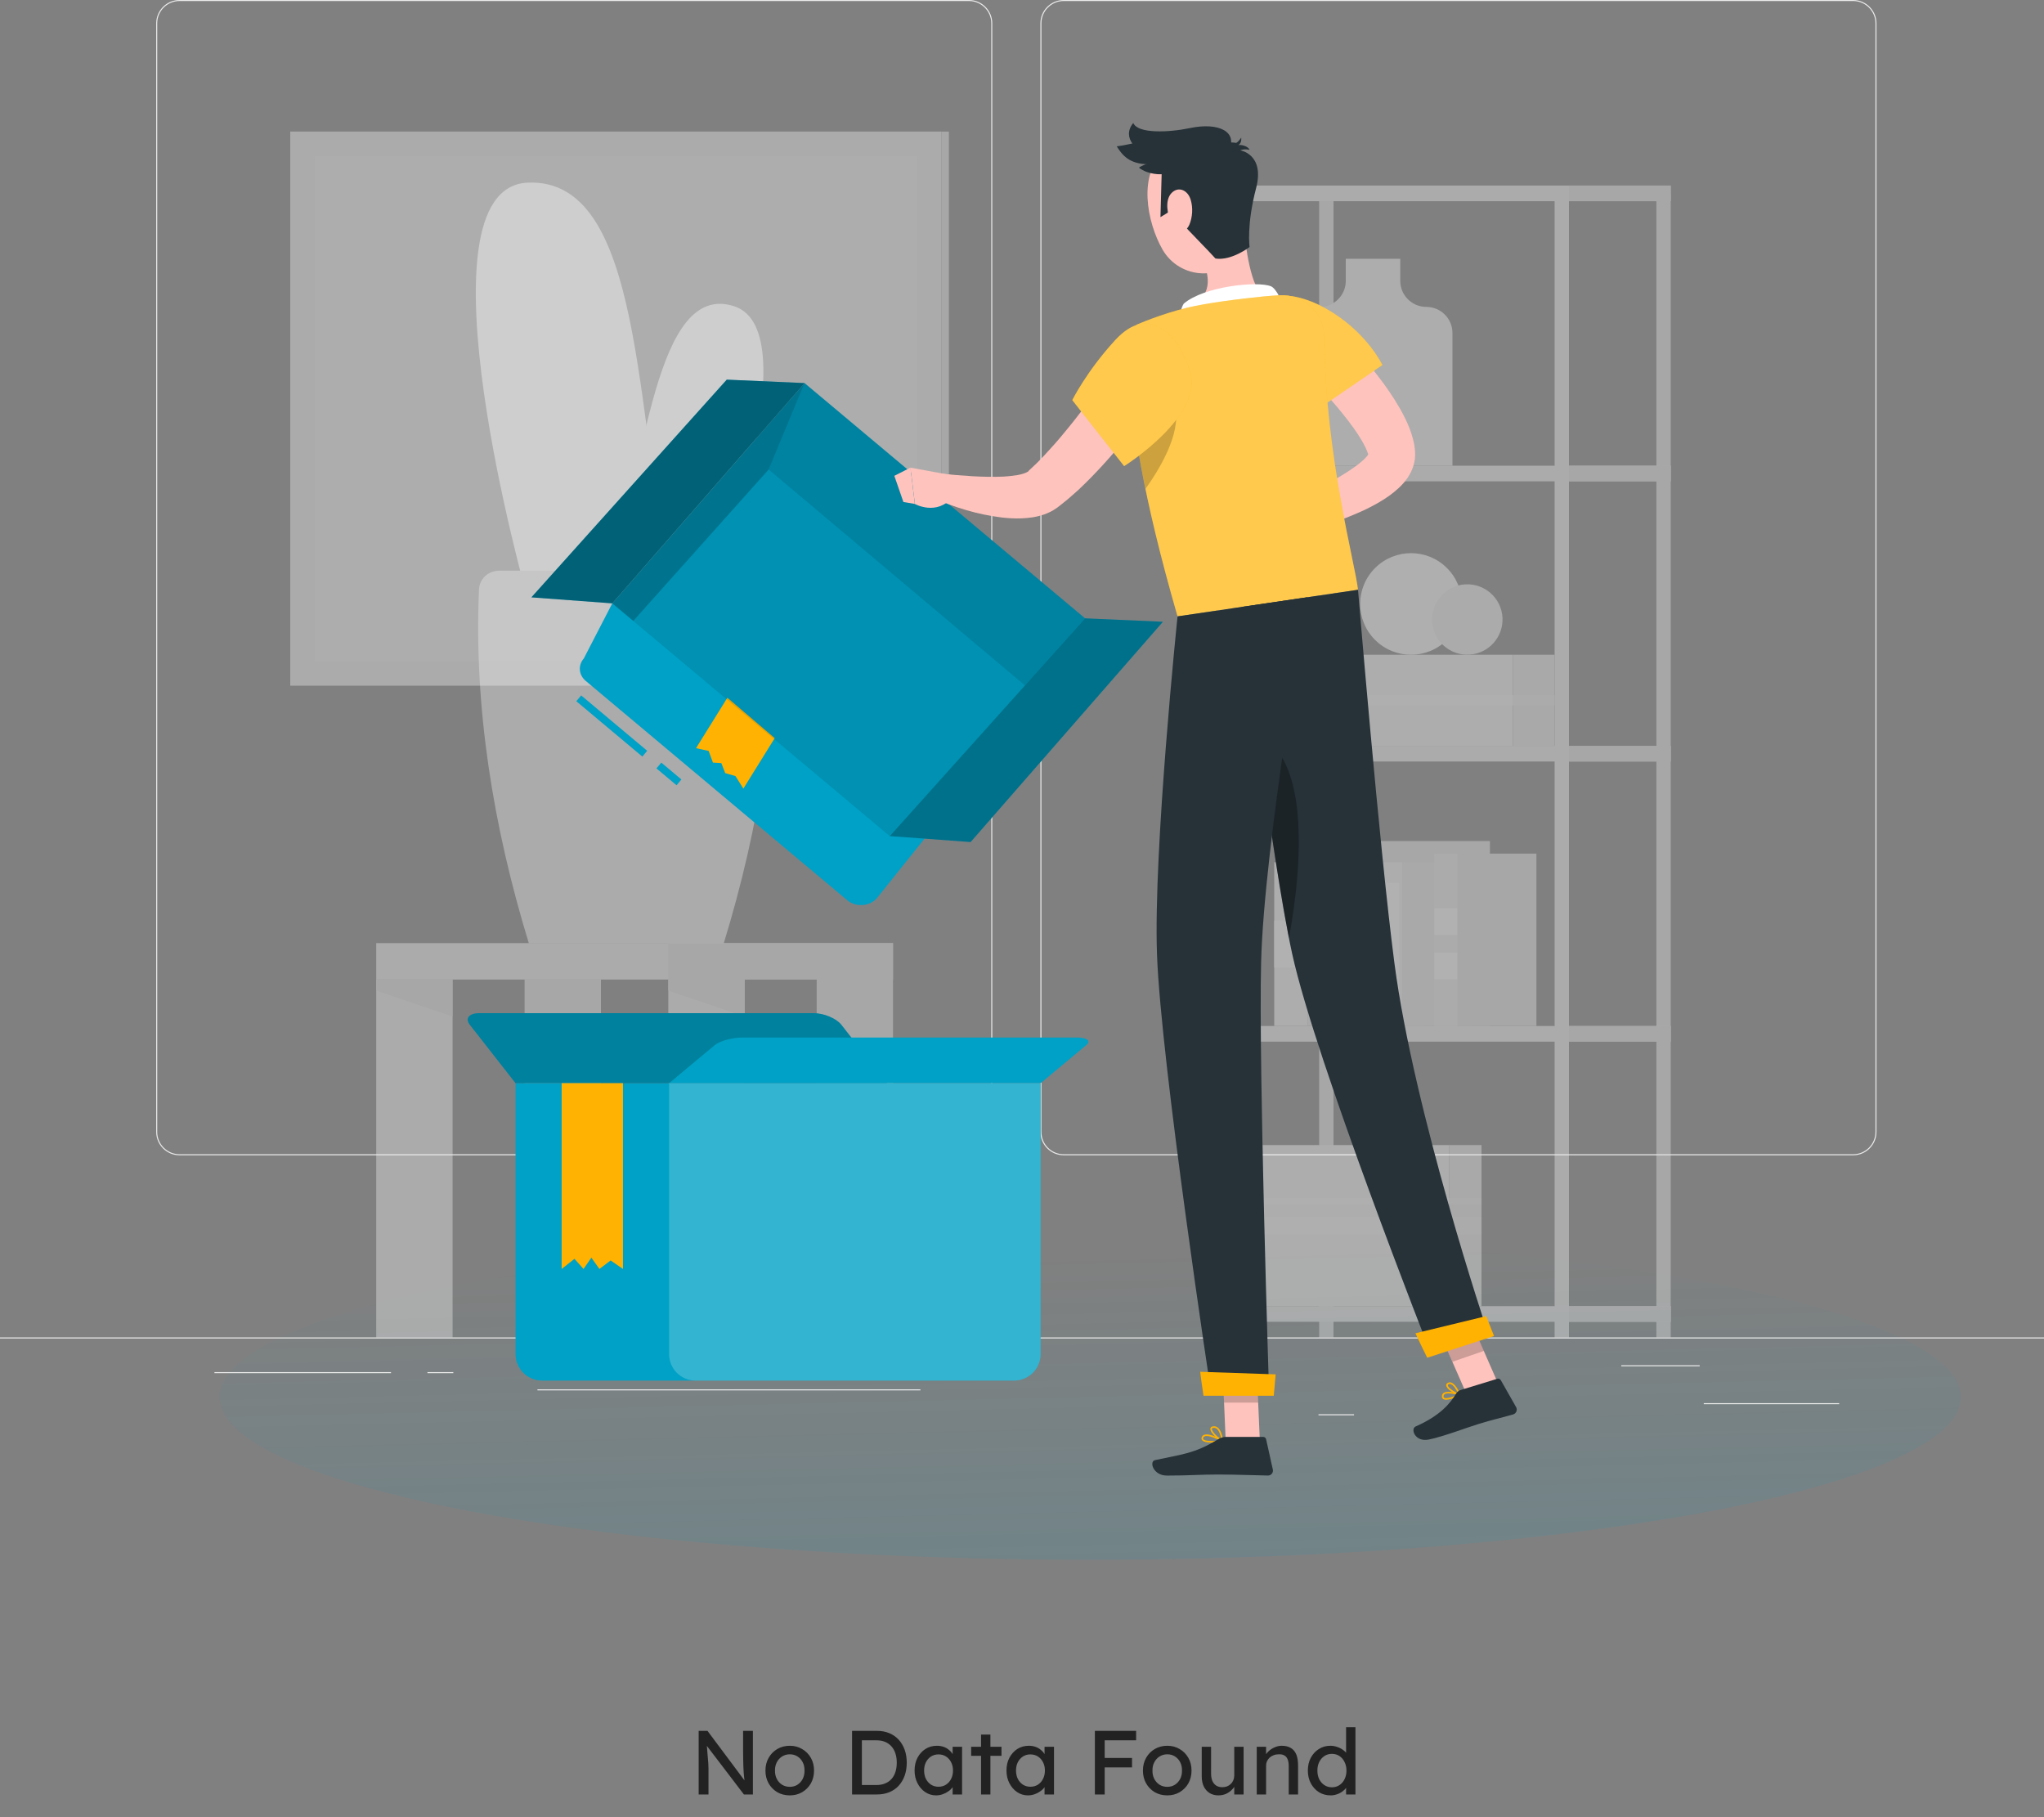 <svg width="270" height="240" viewBox="0 0 270 240" fill="none" xmlns="http://www.w3.org/2000/svg">
<rect x="0" y="0" width="270" height="240" fill="#808080" stroke="none"/>
<path d="M92.291 237V228.6H93.455L98.591 235.476L98.399 235.584C98.367 235.384 98.339 235.168 98.315 234.936C98.291 234.696 98.267 234.444 98.243 234.18C98.227 233.908 98.211 233.624 98.195 233.328C98.187 233.024 98.179 232.708 98.171 232.38C98.163 232.052 98.159 231.712 98.159 231.36V228.6H99.455V237H98.267L93.215 230.376L93.347 230.208C93.387 230.696 93.419 231.112 93.443 231.456C93.475 231.792 93.499 232.08 93.515 232.32C93.539 232.552 93.555 232.744 93.563 232.896C93.571 233.04 93.575 233.16 93.575 233.256C93.583 233.352 93.587 233.436 93.587 233.508V237H92.291ZM104.327 237.12C103.711 237.12 103.159 236.98 102.671 236.7C102.191 236.412 101.811 236.024 101.531 235.536C101.251 235.04 101.111 234.476 101.111 233.844C101.111 233.212 101.251 232.652 101.531 232.164C101.811 231.668 102.191 231.28 102.671 231C103.159 230.712 103.711 230.568 104.327 230.568C104.935 230.568 105.479 230.712 105.959 231C106.447 231.28 106.831 231.668 107.111 232.164C107.391 232.652 107.531 233.212 107.531 233.844C107.531 234.476 107.391 235.04 107.111 235.536C106.831 236.024 106.447 236.412 105.959 236.7C105.479 236.98 104.935 237.12 104.327 237.12ZM104.327 235.992C104.703 235.992 105.039 235.9 105.335 235.716C105.631 235.524 105.863 235.268 106.031 234.948C106.199 234.62 106.279 234.252 106.271 233.844C106.279 233.428 106.199 233.06 106.031 232.74C105.863 232.412 105.631 232.156 105.335 231.972C105.039 231.788 104.703 231.696 104.327 231.696C103.951 231.696 103.611 231.792 103.307 231.984C103.011 232.168 102.779 232.424 102.611 232.752C102.443 233.072 102.363 233.436 102.371 233.844C102.363 234.252 102.443 234.62 102.611 234.948C102.779 235.268 103.011 235.524 103.307 235.716C103.611 235.9 103.951 235.992 104.327 235.992ZM112.553 237V228.6H115.841C116.441 228.6 116.981 228.7 117.461 228.9C117.949 229.1 118.365 229.388 118.709 229.764C119.053 230.14 119.317 230.584 119.501 231.096C119.685 231.608 119.777 232.176 119.777 232.8C119.777 233.424 119.685 233.996 119.501 234.516C119.317 235.028 119.053 235.472 118.709 235.848C118.373 236.216 117.961 236.5 117.473 236.7C116.985 236.9 116.441 237 115.841 237H112.553ZM113.849 235.884L113.813 235.752H115.781C116.205 235.752 116.581 235.684 116.909 235.548C117.245 235.412 117.525 235.22 117.749 234.972C117.981 234.716 118.157 234.404 118.277 234.036C118.397 233.668 118.457 233.256 118.457 232.8C118.457 232.344 118.397 231.936 118.277 231.576C118.157 231.208 117.981 230.896 117.749 230.64C117.517 230.384 117.237 230.188 116.909 230.052C116.581 229.916 116.205 229.848 115.781 229.848H113.777L113.849 229.74V235.884ZM123.642 237.12C123.122 237.12 122.646 236.976 122.214 236.688C121.79 236.4 121.45 236.008 121.194 235.512C120.938 235.016 120.81 234.456 120.81 233.832C120.81 233.2 120.938 232.64 121.194 232.152C121.458 231.656 121.81 231.268 122.25 230.988C122.698 230.708 123.198 230.568 123.75 230.568C124.078 230.568 124.378 230.616 124.65 230.712C124.922 230.808 125.158 230.944 125.358 231.12C125.566 231.288 125.734 231.484 125.862 231.708C125.998 231.932 126.082 232.172 126.114 232.428L125.838 232.332V230.7H127.086V237H125.838V235.5L126.126 235.416C126.078 235.632 125.978 235.844 125.826 236.052C125.682 236.252 125.494 236.432 125.262 236.592C125.038 236.752 124.786 236.88 124.506 236.976C124.234 237.072 123.946 237.12 123.642 237.12ZM123.966 235.98C124.342 235.98 124.674 235.888 124.962 235.704C125.25 235.52 125.474 235.268 125.634 234.948C125.802 234.62 125.886 234.248 125.886 233.832C125.886 233.424 125.802 233.06 125.634 232.74C125.474 232.42 125.25 232.168 124.962 231.984C124.674 231.8 124.342 231.708 123.966 231.708C123.598 231.708 123.27 231.8 122.982 231.984C122.702 232.168 122.478 232.42 122.31 232.74C122.15 233.06 122.07 233.424 122.07 233.832C122.07 234.248 122.15 234.62 122.31 234.948C122.478 235.268 122.702 235.52 122.982 235.704C123.27 235.888 123.598 235.98 123.966 235.98ZM129.591 237V229.092H130.827V237H129.591ZM128.283 231.9V230.7H132.291V231.9H128.283ZM135.782 237.12C135.262 237.12 134.786 236.976 134.354 236.688C133.93 236.4 133.59 236.008 133.334 235.512C133.078 235.016 132.95 234.456 132.95 233.832C132.95 233.2 133.078 232.64 133.334 232.152C133.598 231.656 133.95 231.268 134.39 230.988C134.838 230.708 135.338 230.568 135.89 230.568C136.218 230.568 136.518 230.616 136.79 230.712C137.062 230.808 137.298 230.944 137.498 231.12C137.706 231.288 137.874 231.484 138.002 231.708C138.138 231.932 138.222 232.172 138.254 232.428L137.978 232.332V230.7H139.226V237H137.978V235.5L138.266 235.416C138.218 235.632 138.118 235.844 137.966 236.052C137.822 236.252 137.634 236.432 137.402 236.592C137.178 236.752 136.926 236.88 136.646 236.976C136.374 237.072 136.086 237.12 135.782 237.12ZM136.106 235.98C136.482 235.98 136.814 235.888 137.102 235.704C137.39 235.52 137.614 235.268 137.774 234.948C137.942 234.62 138.026 234.248 138.026 233.832C138.026 233.424 137.942 233.06 137.774 232.74C137.614 232.42 137.39 232.168 137.102 231.984C136.814 231.8 136.482 231.708 136.106 231.708C135.738 231.708 135.41 231.8 135.122 231.984C134.842 232.168 134.618 232.42 134.45 232.74C134.29 233.06 134.21 233.424 134.21 233.832C134.21 234.248 134.29 234.62 134.45 234.948C134.618 235.268 134.842 235.52 135.122 235.704C135.41 235.888 135.738 235.98 136.106 235.98ZM144.627 237V228.6H145.923V237H144.627ZM145.203 233.424V232.176H149.535V233.424H145.203ZM145.203 229.848V228.6H150.075V229.848H145.203ZM154.19 237.12C153.574 237.12 153.022 236.98 152.534 236.7C152.054 236.412 151.674 236.024 151.394 235.536C151.114 235.04 150.974 234.476 150.974 233.844C150.974 233.212 151.114 232.652 151.394 232.164C151.674 231.668 152.054 231.28 152.534 231C153.022 230.712 153.574 230.568 154.19 230.568C154.798 230.568 155.342 230.712 155.822 231C156.31 231.28 156.694 231.668 156.974 232.164C157.254 232.652 157.394 233.212 157.394 233.844C157.394 234.476 157.254 235.04 156.974 235.536C156.694 236.024 156.31 236.412 155.822 236.7C155.342 236.98 154.798 237.12 154.19 237.12ZM154.19 235.992C154.566 235.992 154.902 235.9 155.198 235.716C155.494 235.524 155.726 235.268 155.894 234.948C156.062 234.62 156.142 234.252 156.134 233.844C156.142 233.428 156.062 233.06 155.894 232.74C155.726 232.412 155.494 232.156 155.198 231.972C154.902 231.788 154.566 231.696 154.19 231.696C153.814 231.696 153.474 231.792 153.17 231.984C152.874 232.168 152.642 232.424 152.474 232.752C152.306 233.072 152.226 233.436 152.234 233.844C152.226 234.252 152.306 234.62 152.474 234.948C152.642 235.268 152.874 235.524 153.17 235.716C153.474 235.9 153.814 235.992 154.19 235.992ZM160.949 237.12C160.501 237.12 160.109 237.016 159.773 236.808C159.445 236.6 159.189 236.308 159.005 235.932C158.829 235.556 158.741 235.108 158.741 234.588V230.7H159.977V234.252C159.977 234.62 160.033 234.94 160.145 235.212C160.265 235.476 160.433 235.68 160.649 235.824C160.873 235.968 161.141 236.04 161.453 236.04C161.685 236.04 161.897 236.004 162.089 235.932C162.281 235.852 162.445 235.744 162.581 235.608C162.725 235.472 162.837 235.308 162.917 235.116C162.997 234.924 163.037 234.716 163.037 234.492V230.7H164.273V237H163.037V235.68L163.253 235.536C163.157 235.832 162.993 236.1 162.761 236.34C162.537 236.58 162.269 236.772 161.957 236.916C161.645 237.052 161.309 237.12 160.949 237.12ZM166.007 237V230.7H167.243V231.996L167.027 232.14C167.107 231.86 167.263 231.604 167.495 231.372C167.727 231.132 168.003 230.94 168.323 230.796C168.643 230.644 168.971 230.568 169.307 230.568C169.787 230.568 170.187 230.664 170.507 230.856C170.827 231.04 171.067 231.324 171.227 231.708C171.387 232.092 171.467 232.576 171.467 233.16V237H170.231V233.244C170.231 232.884 170.183 232.588 170.087 232.356C169.991 232.116 169.843 231.944 169.643 231.84C169.443 231.728 169.195 231.68 168.899 231.696C168.659 231.696 168.439 231.736 168.239 231.816C168.039 231.888 167.863 231.992 167.711 232.128C167.567 232.264 167.451 232.424 167.363 232.608C167.283 232.784 167.243 232.976 167.243 233.184V237H166.631C166.527 237 166.423 237 166.319 237C166.215 237 166.111 237 166.007 237ZM175.771 237.12C175.195 237.12 174.679 236.98 174.223 236.7C173.775 236.412 173.419 236.024 173.155 235.536C172.891 235.04 172.759 234.476 172.759 233.844C172.759 233.212 172.887 232.652 173.143 232.164C173.407 231.668 173.763 231.28 174.211 231C174.659 230.712 175.167 230.568 175.735 230.568C176.047 230.568 176.347 230.62 176.635 230.724C176.931 230.82 177.195 230.956 177.427 231.132C177.659 231.3 177.839 231.488 177.967 231.696C178.103 231.896 178.171 232.1 178.171 232.308L177.811 232.332V228.12H179.047V237H177.811V235.5H178.051C178.051 235.692 177.987 235.884 177.859 236.076C177.731 236.26 177.559 236.432 177.343 236.592C177.135 236.752 176.891 236.88 176.611 236.976C176.339 237.072 176.059 237.12 175.771 237.12ZM175.939 236.052C176.315 236.052 176.647 235.956 176.935 235.764C177.223 235.572 177.447 235.312 177.607 234.984C177.775 234.648 177.859 234.268 177.859 233.844C177.859 233.42 177.775 233.044 177.607 232.716C177.447 232.38 177.223 232.116 176.935 231.924C176.647 231.732 176.315 231.636 175.939 231.636C175.563 231.636 175.231 231.732 174.943 231.924C174.655 232.116 174.427 232.38 174.259 232.716C174.099 233.044 174.019 233.42 174.019 233.844C174.019 234.268 174.099 234.648 174.259 234.984C174.427 235.312 174.655 235.572 174.943 235.764C175.231 235.956 175.563 236.052 175.939 236.052Z" fill="#222222"/>
<ellipse cx="144" cy="184.5" rx="115" ry="21.5" fill="url(#paint0_linear_84_425)" fill-opacity="0.15"/>
<path d="M270 176.639H0V176.774H270V176.639Z" fill="#EBEBEB"/>
<path d="M242.946 185.319H225.061V185.453H242.946V185.319Z" fill="#EBEBEB"/>
<path d="M178.859 186.786H174.166V186.921H178.859V186.786Z" fill="#EBEBEB"/>
<path d="M224.521 180.313H214.159V180.447H224.521V180.313Z" fill="#EBEBEB"/>
<path d="M51.651 181.219H28.328V181.354H51.651V181.219Z" fill="#EBEBEB"/>
<path d="M59.881 181.219H56.462V181.354H59.881V181.219Z" fill="#EBEBEB"/>
<path d="M121.581 183.495H70.994V183.63H121.581V183.495Z" fill="#EBEBEB"/>
<path d="M127.985 152.58H23.717C22.016 152.58 20.633 151.199 20.633 149.5V3.08C20.633 1.381 22.016 0 23.717 0H127.991C129.692 0 131.074 1.381 131.074 3.08V149.5C131.069 151.199 129.686 152.58 127.985 152.58ZM23.717 0.135C22.091 0.135 20.768 1.456 20.768 3.08V149.5C20.768 151.124 22.091 152.445 23.717 152.445H127.991C129.616 152.445 130.939 151.124 130.939 149.5V3.08C130.939 1.456 129.616 0.135 127.991 0.135H23.717Z" fill="#EBEBEB"/>
<path d="M244.787 152.58H140.513C138.812 152.58 137.43 151.199 137.43 149.5V3.08C137.43 1.381 138.812 0 140.513 0H244.787C246.488 0 247.871 1.381 247.871 3.08V149.5C247.871 151.199 246.488 152.58 244.787 152.58ZM140.513 0.135C138.888 0.135 137.565 1.456 137.565 3.08V149.5C137.565 151.124 138.888 152.445 140.513 152.445H244.787C246.413 152.445 247.736 151.124 247.736 149.5V3.08C247.736 1.456 246.413 0.135 244.787 0.135H140.513Z" fill="#EBEBEB"/>
<g opacity="0.4">
<path d="M117.963 124.562H49.696V129.373H117.963V124.562Z" fill="#EBEBEB"/>
<path d="M117.963 124.562H88.279V129.373H117.963V124.562Z" fill="#E0E0E0"/>
<path d="M59.783 129.379H49.696V176.639H59.783V129.379Z" fill="#EBEBEB"/>
<path d="M59.783 134.255L49.696 130.824V129.379H59.783V134.255Z" fill="#E0E0E0"/>
<path d="M117.963 129.379H107.876V176.639H117.963V129.379Z" fill="#E0E0E0"/>
<path d="M98.366 129.379H88.279V176.639H98.366V129.379Z" fill="#EBEBEB"/>
<path d="M98.361 134.255L88.279 130.824V129.379H98.361V134.255Z" fill="#E0E0E0"/>
<path d="M79.38 129.379H69.293V176.639H79.38V129.379Z" fill="#E0E0E0"/>
</g>
<g opacity="0.4">
<path d="M124.378 17.375H38.34V90.561H124.378V17.375Z" fill="#EBEBEB"/>
<path d="M124.381 90.563H125.342L125.342 17.378H124.381L124.381 90.563Z" fill="#E0E0E0"/>
<path d="M121.14 87.325L121.14 20.612L41.582 20.612L41.582 87.325L121.14 87.325Z" fill="#F5F5F5" fill-opacity="0.4"/>
</g>
<g opacity="0.4">
<path d="M80.401 77.194C85.25 60.994 86.611 37.14 96.952 40.436C107.293 43.727 93.744 79.022 93.744 79.022L80.401 77.194Z" fill="white"/>
<path d="M88.749 78.003C83.803 54.548 85.05 23.406 69.682 24.124C54.313 24.836 69.682 79.022 69.682 79.022L88.749 78.003Z" fill="white"/>
<path d="M99.608 75.37H65.966C64.471 75.37 63.337 76.465 63.272 77.852C62.586 93.334 65.124 109.112 69.849 124.562H95.612C100.337 109.112 102.875 93.334 102.19 77.852C102.13 76.465 100.996 75.37 99.608 75.37Z" fill="#EBEBEB"/>
</g>
<g opacity="0.4">
<path d="M176.148 25.542H174.253V176.639H176.148V25.542Z" fill="#E0E0E0"/>
<path d="M220.693 25.542H218.797V176.639H220.693V25.542Z" fill="#E0E0E0"/>
<path d="M162.707 25.542H160.812V176.639H162.707V25.542Z" fill="#EBEBEB"/>
<path d="M207.252 25.542H205.357V176.639H207.252V25.542Z" fill="#EBEBEB"/>
<path d="M220.693 24.507H160.812V26.573H220.693V24.507Z" fill="#EBEBEB"/>
<path d="M220.693 61.507H160.812V63.573H220.693V61.507Z" fill="#EBEBEB"/>
<path d="M220.693 98.507H160.812V100.573H220.693V98.507Z" fill="#EBEBEB"/>
<path d="M220.693 135.507H160.812V137.573H220.693V135.507Z" fill="#EBEBEB"/>
<path d="M220.693 172.507H160.812V174.573H220.693V172.507Z" fill="#EBEBEB"/>
<path d="M220.693 24.507H207.252V26.573H220.693V24.507Z" fill="#E0E0E0"/>
<path d="M220.693 61.507H207.252V63.573H220.693V61.507Z" fill="#E0E0E0"/>
<path d="M220.693 98.507H207.252V100.573H220.693V98.507Z" fill="#E0E0E0"/>
<path d="M220.693 135.507H207.252V137.573H220.693V135.507Z" fill="#E0E0E0"/>
<path d="M220.693 172.507H207.252V174.573H220.693V172.507Z" fill="#E0E0E0"/>
<path d="M184.966 37.092V34.179H177.768V37.092C177.768 38.996 176.224 40.539 174.317 40.539C172.411 40.539 170.867 42.081 170.867 43.986V61.512H191.862V43.98C191.862 42.076 190.318 40.533 188.411 40.533C186.511 40.533 184.966 38.996 184.966 37.092Z" fill="#F0F0F0"/>
<path d="M199.865 86.472H168.318V98.507H199.865V86.472Z" fill="#F0F0F0"/>
<path d="M199.866 98.508H205.358V86.473H199.866V98.508Z" fill="#E6E6E6"/>
<path d="M199.866 93.151H205.358V91.824H199.866V93.151Z" fill="#EBEBEB"/>
<path d="M199.865 91.828H168.318V93.155H199.865V91.828Z" fill="#F5F5F5"/>
<path d="M191.414 151.231H166.774V172.507H191.414V151.231Z" fill="#F0F0F0"/>
<path d="M191.412 172.507H195.7V151.231H191.412V172.507Z" fill="#E6E6E6"/>
<path d="M191.412 163.04H195.7V160.693H191.412V163.04Z" fill="#EBEBEB"/>
<path d="M191.414 160.698H166.774V163.045H191.414V160.698Z" fill="#F5F5F5"/>
<path d="M191.412 159.051H195.7V158.215H191.412V159.051Z" fill="#EBEBEB"/>
<path d="M191.414 158.217H166.774V159.053H191.414V158.217Z" fill="#F5F5F5"/>
<path d="M172.778 113.875H168.318V135.507H172.778V113.875Z" fill="#F0F0F0"/>
<path d="M172.778 121.584H168.318V127.798H172.778V121.584Z" fill="#FAFAFA"/>
<path d="M172.78 135.507H187.954V113.875H172.78V135.507Z" fill="#E6E6E6"/>
<path d="M179.669 111.081H174.631V135.507H179.669V111.081Z" fill="#EBEBEB"/>
<path d="M179.669 118.844H174.631V122.603H179.669V118.844Z" fill="#FAFAFA"/>
<path d="M179.669 125.123H174.631V128.882H179.669V125.123Z" fill="#FAFAFA"/>
<path d="M179.675 135.504H196.809V111.078H179.675V135.504Z" fill="#E0E0E0"/>
<path d="M185.279 113.875H182.563V135.507H185.279V113.875Z" fill="#F0F0F0"/>
<path d="M184.81 116.616H183.028V132.766H184.81V116.616Z" fill="#FAFAFA"/>
<path d="M185.273 135.507H194.502V113.875H185.273V135.507Z" fill="#E6E6E6"/>
<path d="M192.532 112.732H189.464V135.501H192.532V112.732Z" fill="#EBEBEB"/>
<path d="M192.532 119.971H189.464V123.477H192.532V119.971Z" fill="#FAFAFA"/>
<path d="M192.532 125.824H189.464V129.33H192.532V125.824Z" fill="#FAFAFA"/>
<path d="M192.529 135.509H202.951V112.739H192.529V135.509Z" fill="#E0E0E0"/>
<path d="M191.136 84.512C193.759 81.891 193.759 77.642 191.136 75.022C188.512 72.401 184.259 72.401 181.636 75.022C179.012 77.642 179.012 81.891 181.636 84.512C184.259 87.132 188.512 87.132 191.136 84.512Z" fill="#F5F5F5"/>
<path d="M194.567 86.409C197.104 85.998 198.827 83.609 198.416 81.074C198.004 78.539 195.613 76.818 193.075 77.229C190.538 77.641 188.814 80.029 189.226 82.564C189.638 85.099 192.029 86.821 194.567 86.409Z" fill="#EBEBEB"/>
</g>
<path d="M137.457 143.06H68.099V178.846C68.099 180.772 69.665 182.337 71.593 182.337H133.963C135.891 182.337 137.457 180.772 137.457 178.846V143.06Z" fill="#00A1C6"/>
<path d="M68.099 143.06H117.175L111.137 135.341C110.473 134.494 108.831 133.809 107.465 133.809H63.331C61.965 133.809 61.398 134.494 62.057 135.341L68.099 143.06Z" fill="#00A1C6"/>
<path opacity="0.2" d="M68.099 143.06H117.175L111.137 135.341C110.473 134.494 108.831 133.809 107.465 133.809H63.331C61.965 133.809 61.398 134.494 62.057 135.341L68.099 143.06Z" fill="black"/>
<path d="M137.457 143.06H88.382L94.419 138.027C95.083 137.477 96.725 137.029 98.091 137.029H142.225C143.591 137.029 144.158 137.477 143.5 138.027L137.457 143.06Z" fill="#00A1C6"/>
<path opacity="0.2" d="M137.457 143.06H88.382V178.846C88.382 180.772 89.948 182.337 91.876 182.337H133.963C135.891 182.337 137.457 180.772 137.457 178.846V143.06Z" fill="white"/>
<path d="M74.191 143.06V167.594L75.886 166.256L77.08 167.594L78.116 166.105L79.18 167.594L80.66 166.472L82.291 167.594V143.06H74.191Z" fill="#FFB201"/>
<path d="M85.169 99.542L76.448 92.228" stroke="#00A1C6" stroke-miterlimit="10"/>
<path d="M89.689 103.329L87.032 101.101" stroke="#00A1C6" stroke-miterlimit="10"/>
<path d="M115.814 118.644L144.585 82.723L106.277 50.599L80.876 79.691L77.117 86.968C76.329 87.874 76.437 89.142 77.371 89.93L111.937 118.919C113.06 119.847 114.874 119.717 115.814 118.644Z" fill="#00A1C6"/>
<path d="M96.082 92.152L91.94 98.814L93.609 99.176L94.176 100.719L95.283 100.783L95.796 102.105L97.151 102.499L98.194 104.155L102.335 97.487L96.082 92.152Z" fill="#FFB201"/>
<path opacity="0.1" d="M143.332 81.665L117.531 110.423L80.881 79.686L106.277 50.594L143.332 81.665Z" fill="black"/>
<path d="M143.332 81.665L117.531 110.423L128.212 111.211L153.614 82.119L143.332 81.665Z" fill="#00A1C6"/>
<path opacity="0.3" d="M143.332 81.665L117.531 110.423L128.212 111.211L153.614 82.119L143.332 81.665Z" fill="black"/>
<path d="M96.001 50.141L70.195 78.893L80.881 79.686L106.277 50.594L96.001 50.141Z" fill="#00A1C6"/>
<path opacity="0.4" d="M96.001 50.141L70.195 78.893L80.881 79.686L106.277 50.594L96.001 50.141Z" fill="black"/>
<path opacity="0.1" d="M135.389 90.523L143.332 81.665L106.277 50.594L101.536 62.008L135.389 90.523Z" fill="black"/>
<path opacity="0.2" d="M80.881 79.686L106.277 50.594L101.536 62.008L83.651 82.005L80.881 79.686Z" fill="black"/>
<path d="M164.29 29.847C164.527 32.706 165.235 37.955 166.925 39.147C166.925 39.147 166.52 42.583 160.466 43.473C153.803 44.455 156.794 40.641 156.794 40.641C160.299 39.239 159.808 36.558 158.803 34.12L161.379 31.174C162.34 30.068 164.171 28.385 164.29 29.847Z" fill="#FFC3BD"/>
<path d="M169.101 40.539C169.641 40.048 168.55 38.084 167.897 37.815C166.158 37.086 159.041 37.804 156.368 40.102C155.601 41.316 156.157 42.632 156.157 42.632L169.101 40.539Z" fill="white"/>
<path d="M191.749 184.736C191.306 184.871 190.858 184.936 190.625 184.768C190.528 184.698 190.426 184.558 190.48 184.283C190.512 184.137 190.593 184.024 190.728 183.948C191.311 183.609 192.753 184.056 192.812 184.078C192.85 184.089 192.883 184.126 192.888 184.17C192.893 184.213 192.872 184.25 192.834 184.272C192.629 184.391 192.191 184.596 191.749 184.736ZM190.96 184.078C190.917 184.094 190.874 184.11 190.841 184.132C190.76 184.18 190.712 184.245 190.696 184.326C190.652 184.52 190.733 184.574 190.755 184.596C191.014 184.779 191.894 184.515 192.505 184.207C192.062 184.094 191.349 183.959 190.96 184.078Z" fill="#FFB201"/>
<path d="M192.812 184.277C192.796 184.283 192.78 184.283 192.758 184.277C192.24 184.169 191.09 183.495 191.03 182.988C191.02 182.896 191.036 182.724 191.273 182.621C191.425 182.551 191.587 182.551 191.749 182.621C192.375 182.875 192.861 184.089 192.877 184.137C192.893 184.175 192.883 184.213 192.861 184.245C192.85 184.261 192.834 184.272 192.812 184.277ZM191.408 182.799C191.392 182.805 191.376 182.81 191.365 182.816C191.236 182.875 191.246 182.934 191.246 182.967C191.279 183.269 192.046 183.808 192.591 184.013C192.429 183.668 192.067 182.983 191.668 182.821C191.576 182.783 191.489 182.772 191.408 182.799Z" fill="#FFB201"/>
<path d="M160.099 190.53C159.521 190.53 158.965 190.449 158.776 190.19C158.711 190.098 158.657 189.942 158.787 189.726C158.857 189.602 158.971 189.521 159.127 189.478C159.878 189.273 161.449 190.168 161.519 190.206C161.557 190.227 161.579 190.271 161.573 190.314C161.568 190.357 161.53 190.395 161.487 190.4C161.195 190.459 160.639 190.53 160.099 190.53ZM159.386 189.656C159.311 189.656 159.241 189.661 159.181 189.683C159.084 189.71 159.014 189.758 158.971 189.834C158.895 189.968 158.922 190.033 158.949 190.071C159.16 190.362 160.299 190.368 161.136 190.249C160.72 190.028 159.91 189.656 159.386 189.656Z" fill="#FFB201"/>
<path d="M161.46 190.405C161.444 190.405 161.433 190.4 161.417 190.395C160.871 190.152 159.797 189.175 159.878 188.668C159.899 188.55 159.98 188.399 160.277 188.372C160.499 188.35 160.693 188.409 160.871 188.555C161.444 189.024 161.568 190.238 161.573 190.287C161.579 190.324 161.563 190.362 161.53 190.384C161.503 190.395 161.482 190.405 161.46 190.405ZM160.364 188.577C160.342 188.577 160.321 188.577 160.299 188.582C160.105 188.604 160.094 188.679 160.088 188.701C160.04 189.008 160.769 189.769 161.325 190.103C161.266 189.747 161.109 189.024 160.731 188.717C160.618 188.625 160.499 188.577 160.364 188.577Z" fill="#FFB201"/>
<path d="M166.417 190.298H161.908L161.46 179.876H165.964L166.417 190.298Z" fill="#FFC3BD"/>
<path d="M198.088 183.182L193.936 184.612L189.626 174.783L193.779 173.354L198.088 183.182Z" fill="#FFC3BD"/>
<path d="M192.947 183.582L197.786 182.098C197.964 182.044 198.153 182.12 198.245 182.281L200.27 185.847C200.48 186.219 200.28 186.689 199.875 186.807C198.18 187.298 197.327 187.449 195.199 188.102C193.892 188.501 190.587 189.753 188.735 190.125C186.921 190.492 186.273 188.717 186.996 188.399C190.247 186.969 191.565 185.345 192.337 184.067C192.472 183.83 192.693 183.657 192.947 183.582Z" fill="#263238"/>
<path d="M161.941 189.774H166.86C167.044 189.774 167.206 189.904 167.243 190.082L168.134 194.079C168.226 194.494 167.913 194.888 167.486 194.877C165.71 194.845 163.145 194.743 160.915 194.743C158.306 194.743 157.205 194.883 154.148 194.883C152.302 194.883 151.783 193.016 152.561 192.844C156.087 192.072 157.81 191.991 160.855 190.114C161.185 189.92 161.552 189.774 161.941 189.774Z" fill="#263238"/>
<path d="M175.036 42.017C176.348 43.22 177.482 44.423 178.659 45.679C179.809 46.942 180.927 48.236 181.985 49.623C183.055 50.998 184.064 52.444 184.988 54.073C185.447 54.893 185.884 55.751 186.251 56.738C186.343 56.992 186.435 57.229 186.511 57.509C186.592 57.779 186.673 58.043 186.732 58.351L186.824 58.799L186.889 59.295C186.926 59.532 186.964 60.19 186.889 60.67C186.748 61.685 186.354 62.461 185.96 63.066C185.56 63.664 185.134 64.107 184.718 64.495C183.881 65.261 183.065 65.806 182.25 66.291C180.625 67.246 179.015 67.931 177.401 68.546C174.161 69.76 170.937 70.607 167.584 71.243L166.639 68.001C169.571 66.734 172.541 65.364 175.295 63.896C176.666 63.163 178 62.37 179.134 61.534C179.696 61.124 180.203 60.681 180.533 60.298C180.7 60.109 180.808 59.931 180.851 59.834C180.889 59.743 180.835 59.753 180.792 59.948C180.754 60.309 180.765 60.029 180.673 59.834C180.652 59.743 180.598 59.619 180.549 59.5C180.511 59.387 180.441 59.252 180.382 59.117C180.128 58.588 179.788 57.995 179.404 57.407C178.627 56.22 177.687 55.023 176.704 53.841C175.711 52.665 174.663 51.495 173.588 50.346C172.535 49.191 171.385 48.042 170.327 46.969L175.036 42.017Z" fill="#FFC3BD"/>
<path d="M167.87 67.494L163.593 68.778L166.325 73.266C166.325 73.266 168.842 72.225 169.392 70.094L167.87 67.494Z" fill="#FFC3BD"/>
<path d="M161.903 70.364L163.577 74.07L166.325 73.266L163.593 68.778L161.903 70.364Z" fill="#FFC3BD"/>
<path d="M165.078 43.236C164.673 47.546 173.81 54.224 173.81 54.224L182.606 48.209C182.606 48.209 180.797 44.336 176.115 41.332C171.083 38.106 165.585 37.874 165.078 43.236Z" fill="#FFB201"/>
<g opacity="0.3">
<path d="M165.078 43.236C164.673 47.546 173.81 54.224 173.81 54.224L182.606 48.209C182.606 48.209 180.797 44.336 176.115 41.332C171.083 38.106 165.585 37.874 165.078 43.236Z" fill="white"/>
</g>
<path d="M150.12 42.891C150.12 42.891 146.167 48.943 155.547 81.406L179.383 77.889C179.048 74.599 175.057 60.244 174.928 44.552C174.901 41.364 172.222 38.834 169.036 38.996C168.34 39.034 167.627 39.082 166.925 39.152C163.858 39.454 159.435 40.01 156.794 40.647C153.311 41.483 150.12 42.891 150.12 42.891Z" fill="#FFB201"/>
<g opacity="0.3">
<path d="M150.12 42.891C150.12 42.891 146.167 48.943 155.547 81.406L179.383 77.889C179.048 74.599 175.057 60.244 174.928 44.552C174.901 41.364 172.222 38.834 169.036 38.996C168.34 39.034 167.627 39.082 166.925 39.152C163.858 39.454 159.435 40.01 156.794 40.647C153.311 41.483 150.12 42.891 150.12 42.891Z" fill="white"/>
</g>
<path opacity="0.2" d="M149.537 53.318L149.618 53.226L155.228 53.723C156.076 57.337 152.96 62.267 151.313 64.555C150.352 59.926 149.812 56.242 149.537 53.318Z" fill="black"/>
<path opacity="0.2" d="M161.46 179.876L161.692 185.248H166.201L165.969 179.876H161.46Z" fill="black"/>
<path opacity="0.2" d="M193.779 173.359L189.626 174.789L191.851 179.854L196.004 178.424L193.779 173.359Z" fill="black"/>
<path d="M163.701 23.395C164.695 27.749 165.499 30.246 163.982 33.078C161.698 37.334 155.839 36.925 153.56 32.954C151.513 29.383 150.228 22.861 153.922 19.927C157.556 17.041 162.707 19.037 163.701 23.395Z" fill="#FFC3BD"/>
<path d="M154.948 27.662L153.29 28.677L153.446 23.012C153.446 23.012 151.708 23.131 150.444 22.144C151.043 21.572 160.375 18.308 163.285 18.875C163.588 18.745 163.955 18.184 163.955 18.184C163.955 18.184 164.068 18.891 163.571 19.161C163.933 19.091 164.819 19.263 165.067 19.787C164.284 19.619 163.831 19.857 163.831 19.857C163.831 19.857 167.092 20.348 165.926 24.836C164.635 29.782 165.062 32.625 165.062 32.625C165.062 32.625 162.653 34.481 160.553 34.141C158.323 31.687 155.093 28.73 154.948 27.662Z" fill="#263238"/>
<path d="M151.772 21.691C149.137 21.712 148.192 20.407 147.517 19.328C149.407 19.123 153.344 17.909 156.271 17.71C159.197 17.505 162.389 18.05 161.422 19.306C160.455 20.569 151.772 21.691 151.772 21.691Z" fill="#263238"/>
<path d="M152.35 20.526C150.206 20.229 148.079 18.19 149.699 16.242C150.298 17.677 154.348 17.51 157.216 16.911C160.979 16.124 163.615 17.397 162.275 19.97C161.546 21.372 152.35 20.526 152.35 20.526Z" fill="#263238"/>
<path d="M157.28 26.373C157.621 27.49 157.496 28.709 157.135 29.61C156.589 30.964 155.396 30.689 154.775 29.518C154.213 28.461 153.819 26.486 154.737 25.51C155.644 24.55 156.892 25.095 157.28 26.373Z" fill="#FFC3BD"/>
<path d="M164.003 80.16C164.003 80.16 167.87 113.039 170.678 125.921C173.75 140.027 188.908 178.505 188.908 178.505L196.49 175.894C196.49 175.894 186.77 146.927 184.194 127.205C182.212 112.052 179.388 77.895 179.388 77.895L164.003 80.16Z" fill="#263238"/>
<path d="M186.975 176.089C186.943 176.099 188.525 179.32 188.525 179.32L197.354 176.455L196.317 173.823L186.975 176.089Z" fill="#FFB201"/>
<path opacity="0.3" d="M166.136 97.029C167.346 106.161 168.896 116.966 170.262 123.898C172.233 113.287 172.73 99.936 166.136 97.029Z" fill="black"/>
<path d="M155.547 81.406C155.547 81.406 152.339 112.295 152.831 126.018C153.338 140.292 160.018 184.213 160.018 184.213H167.648C167.648 184.213 166.244 141.128 166.585 127.108C166.957 111.825 172.692 78.882 172.692 78.882L155.547 81.406Z" fill="#263238"/>
<path d="M158.544 181.176C158.506 181.176 158.976 184.342 158.976 184.342H168.259L168.507 181.516L158.544 181.176Z" fill="#FFB201"/>
<path d="M154.067 50.475C153.225 51.813 152.372 53.016 151.481 54.257C150.601 55.486 149.672 56.684 148.721 57.871C146.81 60.234 144.763 62.521 142.474 64.679C141.869 65.202 141.307 65.741 140.659 66.248L140.184 66.631L139.946 66.82C139.86 66.89 139.822 66.928 139.644 67.052C139.045 67.489 138.451 67.759 137.9 67.953C136.787 68.331 135.826 68.422 134.914 68.46C134.006 68.498 133.159 68.438 132.338 68.347C129.06 67.942 126.176 67.031 123.293 65.795L124.222 62.548C127.019 62.828 129.946 63.066 132.554 62.947C133.202 62.909 133.828 62.844 134.384 62.747C134.935 62.65 135.437 62.494 135.702 62.337C135.837 62.267 135.907 62.197 135.886 62.181C135.853 62.203 135.956 62.111 136.004 62.062L136.183 61.895L136.544 61.555C137.03 61.124 137.495 60.6 137.965 60.126C138.899 59.122 139.822 58.092 140.708 56.992C141.61 55.918 142.479 54.796 143.338 53.669C144.202 52.541 145.039 51.381 145.886 50.232C146.718 49.083 147.55 47.88 148.327 46.758L154.067 50.475Z" fill="#FFC3BD"/>
<path d="M157.205 49.046C159.019 54.974 148.489 61.561 148.489 61.561L141.642 52.843C141.642 52.843 143.543 49.019 147.312 44.919C151.967 39.854 155.822 44.531 157.205 49.046Z" fill="#FFB201"/>
<g opacity="0.3">
<path d="M157.205 49.046C159.019 54.974 148.489 61.561 148.489 61.561L141.642 52.843C141.642 52.843 143.543 49.019 147.312 44.919C151.967 39.854 155.822 44.531 157.205 49.046Z" fill="white"/>
</g>
<path d="M125.809 62.78L120.269 61.766L120.852 66.561C120.852 66.561 123.73 68.174 125.825 65.65L125.809 62.78Z" fill="#FFC3BD"/>
<path d="M118.136 62.844L119.335 66.302L120.847 66.556L120.263 61.76L118.136 62.844Z" fill="#FFC3BD"/>
<defs>
<linearGradient id="paint0_linear_84_425" x1="162.368" y1="218.17" x2="161.132" y2="165.435" gradientUnits="userSpaceOnUse">
<stop stop-color="#00A1C6"/>
<stop offset="1" stop-color="#00A1C6" stop-opacity="0"/>
</linearGradient>
</defs>
</svg>
